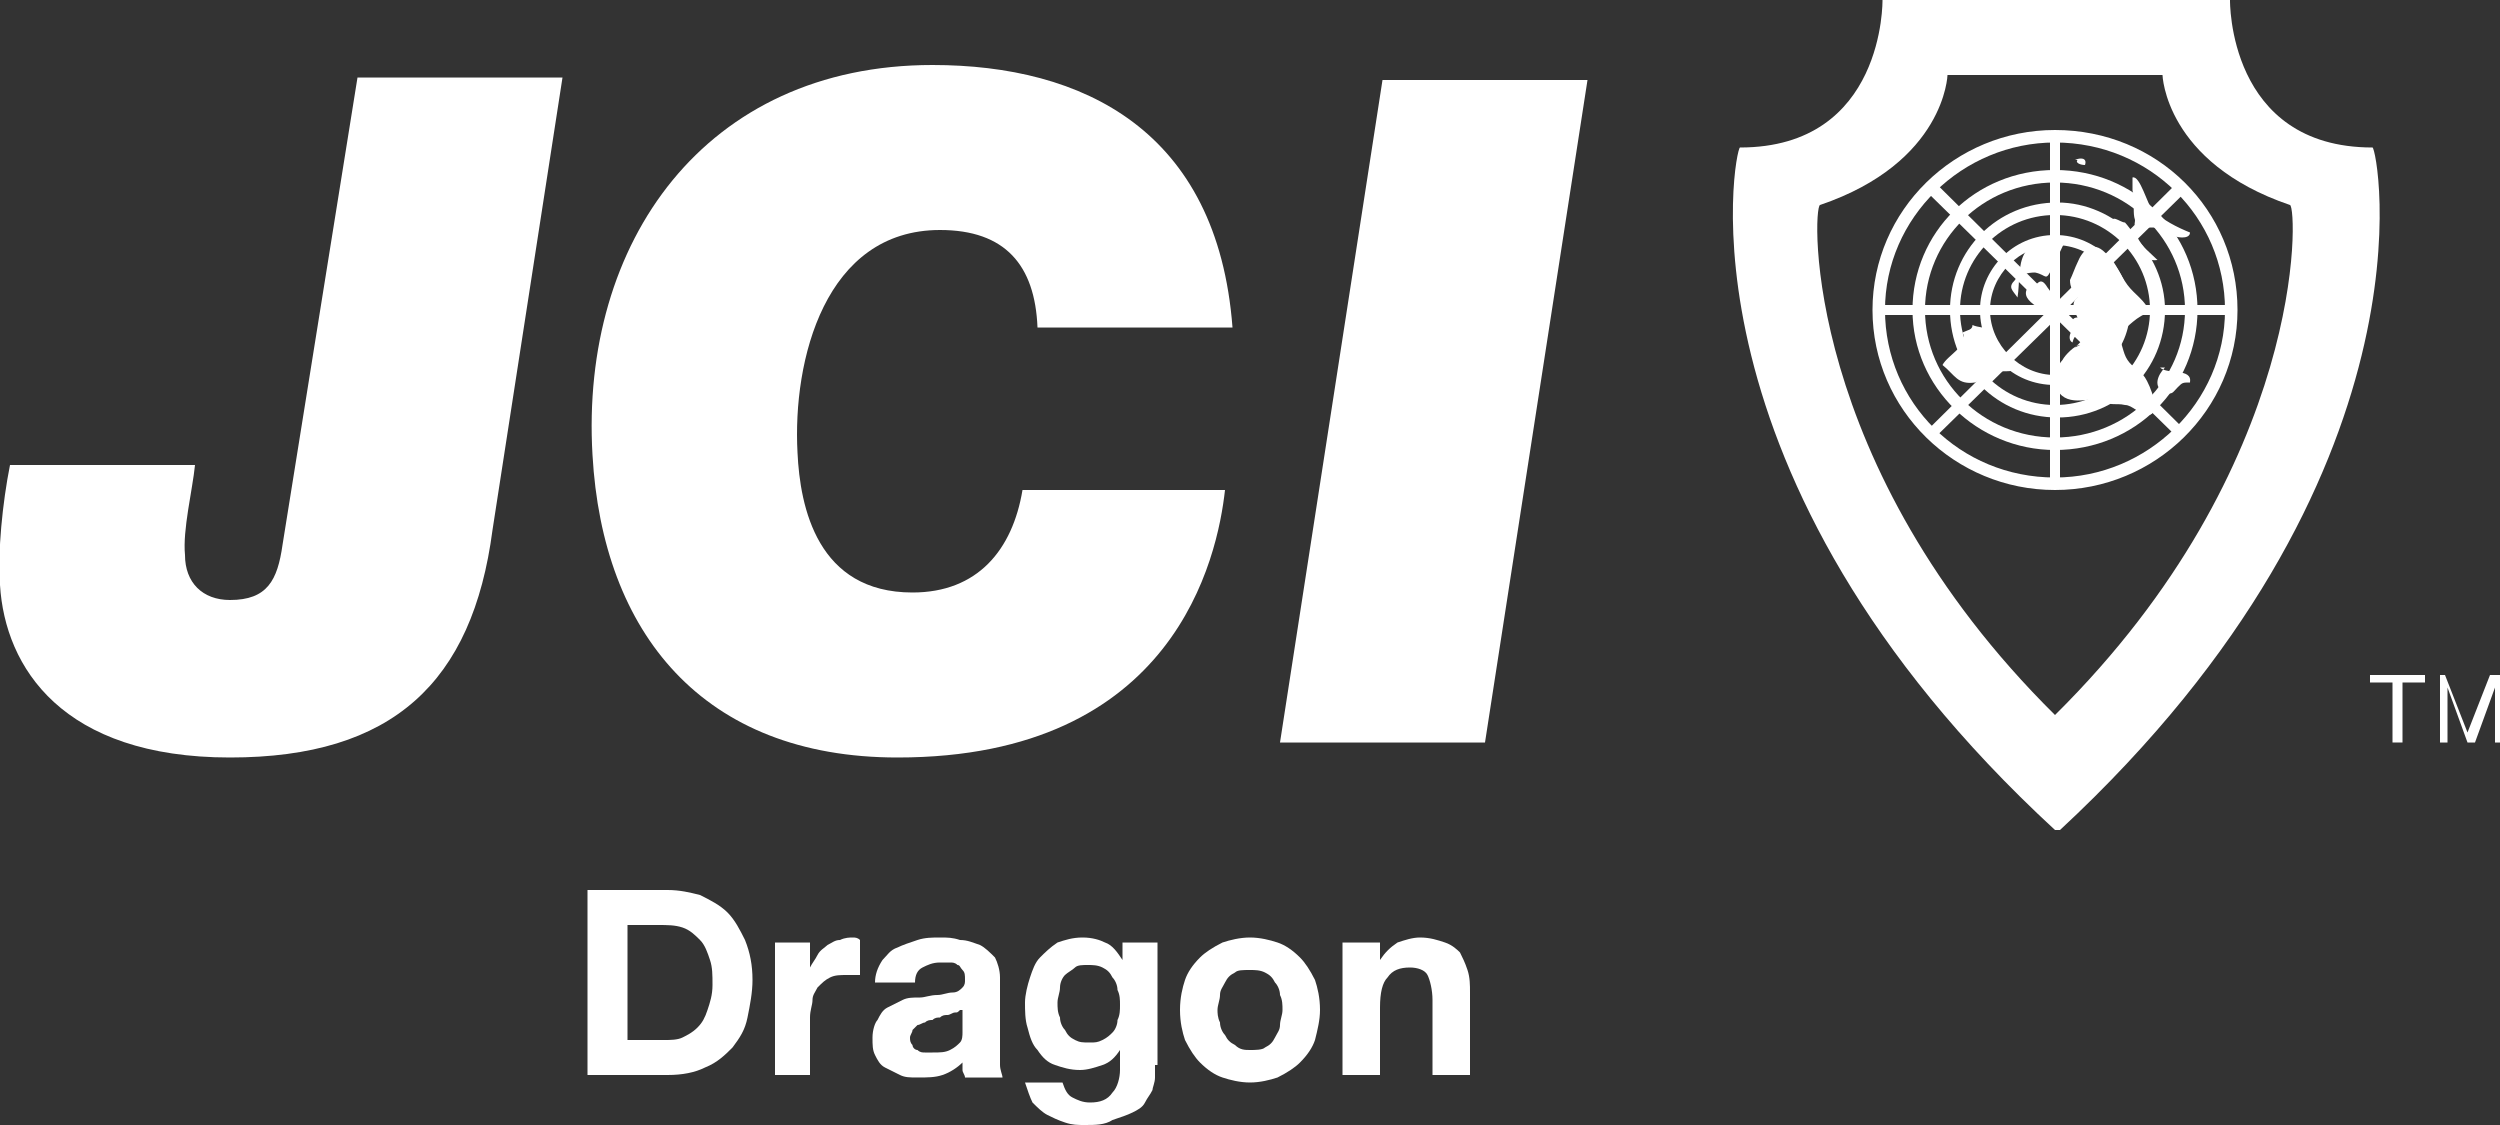 <?xml version="1.0" encoding="utf-8"?>
<!-- Generator: Adobe Illustrator 18.1.1, SVG Export Plug-In . SVG Version: 6.00 Build 0)  -->
<svg version="1.1" id="圖層_1" xmlns="http://www.w3.org/2000/svg" xmlns:xlink="http://www.w3.org/1999/xlink" x="0px" y="0px"
	 viewBox="0 0 100 45" enable-background="new 0 0 100 45" xml:space="preserve">
<rect x="0" y="0" width="100" height="45" fill="#333333" stroke="none"/>
<g>
	<g>
		<path fill="#FFFFFF" d="M23.5,35.6h3.2c0.5,0,0.9,0.1,1.3,0.2c0.4,0.2,0.8,0.4,1.1,0.7c0.3,0.3,0.5,0.7,0.7,1.1
			c0.2,0.5,0.3,1,0.3,1.6c0,0.5-0.1,1-0.2,1.5c-0.1,0.5-0.3,0.8-0.6,1.2c-0.3,0.3-0.6,0.6-1.1,0.8c-0.4,0.2-0.9,0.3-1.5,0.3h-3.2
			V35.6z M25.1,41.6h1.5c0.2,0,0.5,0,0.7-0.1c0.2-0.1,0.4-0.2,0.6-0.4c0.2-0.2,0.3-0.4,0.4-0.7c0.1-0.3,0.2-0.6,0.2-1
			c0-0.4,0-0.7-0.1-1c-0.1-0.3-0.2-0.6-0.4-0.8c-0.2-0.2-0.4-0.4-0.7-0.5C27,37,26.7,37,26.3,37h-1.2V41.6z"/>
		<path fill="#FFFFFF" d="M31,37.7h1.4v1h0c0.1-0.2,0.2-0.3,0.3-0.5s0.3-0.3,0.4-0.4c0.2-0.1,0.3-0.2,0.5-0.2
			c0.2-0.1,0.4-0.1,0.5-0.1c0.1,0,0.2,0,0.3,0.1v1.4c-0.1,0-0.2,0-0.2,0c-0.1,0-0.2,0-0.3,0c-0.3,0-0.5,0-0.7,0.1
			c-0.2,0.1-0.3,0.2-0.5,0.4c-0.1,0.2-0.2,0.3-0.2,0.5c0,0.2-0.1,0.4-0.1,0.7V43H31V37.7z"/>
		<path fill="#FFFFFF" d="M35,39.3c0-0.3,0.1-0.6,0.3-0.9c0.2-0.2,0.3-0.4,0.6-0.5c0.2-0.1,0.5-0.2,0.8-0.3c0.3-0.1,0.6-0.1,0.9-0.1
			c0.3,0,0.5,0,0.8,0.1c0.3,0,0.5,0.1,0.8,0.2c0.2,0.1,0.4,0.3,0.6,0.5c0.1,0.2,0.2,0.5,0.2,0.8v2.8c0,0.2,0,0.5,0,0.7
			c0,0.2,0.1,0.4,0.1,0.5h-1.5c0-0.1-0.1-0.2-0.1-0.3c0-0.1,0-0.2,0-0.3c-0.2,0.2-0.5,0.4-0.8,0.5c-0.3,0.1-0.6,0.1-1,0.1
			c-0.3,0-0.5,0-0.7-0.1c-0.2-0.1-0.4-0.2-0.6-0.3c-0.2-0.1-0.3-0.3-0.4-0.5c-0.1-0.2-0.1-0.4-0.1-0.7c0-0.3,0.1-0.6,0.2-0.7
			c0.1-0.2,0.2-0.4,0.4-0.5c0.2-0.1,0.4-0.2,0.6-0.3c0.2-0.1,0.4-0.1,0.7-0.1c0.2,0,0.4-0.1,0.7-0.1c0.2,0,0.4-0.1,0.6-0.1
			c0.2,0,0.3-0.1,0.4-0.2c0.1-0.1,0.1-0.2,0.1-0.3c0-0.2,0-0.3-0.1-0.4c-0.1-0.1-0.1-0.2-0.2-0.2c-0.1-0.1-0.2-0.1-0.3-0.1
			c-0.1,0-0.2,0-0.4,0c-0.3,0-0.5,0.1-0.7,0.2c-0.2,0.1-0.3,0.3-0.3,0.6H35z M38.4,40.4c-0.1,0.1-0.1,0.1-0.2,0.1
			c-0.1,0-0.2,0.1-0.3,0.1c-0.1,0-0.2,0-0.3,0.1c-0.1,0-0.2,0-0.3,0.1c-0.1,0-0.2,0-0.3,0.1c-0.1,0-0.2,0.1-0.3,0.1
			c-0.1,0.1-0.1,0.1-0.2,0.2c0,0.1-0.1,0.2-0.1,0.3c0,0.1,0,0.2,0.1,0.3c0,0.1,0.1,0.2,0.2,0.2c0.1,0.1,0.2,0.1,0.3,0.1
			c0.1,0,0.2,0,0.3,0c0.3,0,0.5,0,0.7-0.1c0.2-0.1,0.3-0.2,0.4-0.3c0.1-0.1,0.1-0.3,0.1-0.4c0-0.1,0-0.2,0-0.3V40.4z"/>
		<path fill="#FFFFFF" d="M46.2,42.6c0,0.1,0,0.3,0,0.5c0,0.2-0.1,0.4-0.1,0.5c-0.1,0.2-0.2,0.3-0.3,0.5c-0.1,0.2-0.3,0.3-0.5,0.4
			c-0.2,0.1-0.5,0.2-0.8,0.3C44.2,45,43.8,45,43.4,45c-0.3,0-0.5,0-0.8-0.1c-0.3-0.1-0.5-0.2-0.7-0.3c-0.2-0.1-0.4-0.3-0.6-0.5
			c-0.1-0.2-0.2-0.5-0.3-0.8h1.5c0.1,0.3,0.2,0.5,0.4,0.6c0.2,0.1,0.4,0.2,0.7,0.2c0.4,0,0.7-0.1,0.9-0.4c0.2-0.2,0.3-0.6,0.3-0.9
			V42h0c-0.2,0.3-0.4,0.5-0.7,0.6c-0.3,0.1-0.6,0.2-0.9,0.2c-0.4,0-0.7-0.1-1-0.2c-0.3-0.1-0.5-0.3-0.7-0.6
			c-0.2-0.2-0.3-0.5-0.4-0.9c-0.1-0.3-0.1-0.7-0.1-1c0-0.3,0.1-0.7,0.2-1c0.1-0.3,0.2-0.6,0.4-0.8c0.2-0.2,0.4-0.4,0.7-0.6
			c0.3-0.1,0.6-0.2,1-0.2c0.4,0,0.7,0.1,0.9,0.2c0.3,0.1,0.5,0.4,0.7,0.7h0v-0.7h1.4V42.6z M44.1,41.6c0.2-0.1,0.3-0.2,0.4-0.3
			c0.1-0.1,0.2-0.3,0.2-0.5c0.1-0.2,0.1-0.4,0.1-0.6c0-0.2,0-0.4-0.1-0.6c0-0.2-0.1-0.4-0.2-0.5c-0.1-0.2-0.2-0.3-0.4-0.4
			c-0.2-0.1-0.4-0.1-0.6-0.1c-0.2,0-0.4,0-0.5,0.1c-0.1,0.1-0.3,0.2-0.4,0.3c-0.1,0.1-0.2,0.3-0.2,0.5c0,0.2-0.1,0.4-0.1,0.6
			c0,0.2,0,0.4,0.1,0.6c0,0.2,0.1,0.4,0.2,0.5c0.1,0.2,0.2,0.3,0.4,0.4c0.2,0.1,0.3,0.1,0.6,0.1C43.8,41.7,43.9,41.7,44.1,41.6z"/>
		<path fill="#FFFFFF" d="M47.4,39.2c0.1-0.3,0.3-0.6,0.6-0.9c0.2-0.2,0.5-0.4,0.9-0.6c0.3-0.1,0.7-0.2,1.1-0.2
			c0.4,0,0.8,0.1,1.1,0.2c0.3,0.1,0.6,0.3,0.9,0.6c0.2,0.2,0.4,0.5,0.6,0.9c0.1,0.3,0.2,0.7,0.2,1.2c0,0.4-0.1,0.8-0.2,1.2
			c-0.1,0.3-0.3,0.6-0.6,0.9c-0.2,0.2-0.5,0.4-0.9,0.6c-0.3,0.1-0.7,0.2-1.1,0.2c-0.4,0-0.8-0.1-1.1-0.2c-0.3-0.1-0.6-0.3-0.9-0.6
			c-0.2-0.2-0.4-0.5-0.6-0.9c-0.1-0.3-0.2-0.7-0.2-1.2C47.2,39.9,47.3,39.5,47.4,39.2z M48.8,40.9c0,0.2,0.1,0.4,0.2,0.5
			c0.1,0.2,0.2,0.3,0.4,0.4C49.6,42,49.8,42,50,42c0.2,0,0.5,0,0.6-0.1c0.2-0.1,0.3-0.2,0.4-0.4c0.1-0.2,0.2-0.3,0.2-0.5
			c0-0.2,0.1-0.4,0.1-0.6c0-0.2,0-0.4-0.1-0.6c0-0.2-0.1-0.4-0.2-0.5c-0.1-0.2-0.2-0.3-0.4-0.4c-0.2-0.1-0.4-0.1-0.6-0.1
			c-0.3,0-0.5,0-0.6,0.1c-0.2,0.1-0.3,0.2-0.4,0.4c-0.1,0.2-0.2,0.3-0.2,0.5c0,0.2-0.1,0.4-0.1,0.6C48.7,40.5,48.7,40.7,48.8,40.9z"
			/>
		<path fill="#FFFFFF" d="M53.8,37.7h1.4v0.7h0c0.2-0.3,0.4-0.5,0.7-0.7c0.3-0.1,0.6-0.2,0.9-0.2c0.4,0,0.7,0.1,1,0.2
			c0.3,0.1,0.5,0.3,0.6,0.4c0.1,0.2,0.2,0.4,0.3,0.7c0.1,0.3,0.1,0.6,0.1,0.9V43h-1.5v-3c0-0.4-0.1-0.8-0.2-1
			c-0.1-0.2-0.4-0.3-0.7-0.3c-0.4,0-0.7,0.1-0.9,0.4c-0.2,0.2-0.3,0.6-0.3,1.2V43h-1.5V37.7z"/>
	</g>
	<g>
		<path fill-rule="evenodd" clip-rule="evenodd" fill="#FFFFFF" d="M82.2,33.2C66.8,19,69.4,5.9,69.6,5.9c5.8,0,5.7-5.9,5.7-5.9h6.9
			h0.1h6.9c0,0-0.1,5.9,5.7,5.9c0.2,0,2.8,13.1-12.5,27.3H82.2z M82.2,28.6c-10.1-10-9.7-20.3-9.4-20.4c5-1.7,5.1-5.2,5.1-5.2h4.3h0
			h4.3c0,0,0.1,3.5,5.1,5.2C91.9,8.3,92.3,18.6,82.2,28.6L82.2,28.6z"/>
		<path fill-rule="evenodd" clip-rule="evenodd" fill="#FFFFFF" d="M85.2,12.4c0,1.6-1.3,3-3,3c-1.7,0-3-1.3-3-3c0-1.6,1.3-3,3-3
			C83.9,9.4,85.2,10.8,85.2,12.4z M82.2,9.8c-1.4,0-2.6,1.2-2.6,2.6c0,1.4,1.2,2.6,2.6,2.6c1.4,0,2.6-1.2,2.6-2.6
			C84.8,11,83.7,9.8,82.2,9.8z"/>
		<path fill-rule="evenodd" clip-rule="evenodd" fill="#FFFFFF" d="M86.6,12.4c0,2.4-1.9,4.3-4.3,4.3c-2.4,0-4.3-1.9-4.3-4.3
			c0-2.4,1.9-4.3,4.3-4.3C84.6,8.1,86.6,10.1,86.6,12.4z M82.2,8.6c-2.1,0-3.8,1.7-3.8,3.8c0,2.1,1.7,3.8,3.8,3.8
			c2.1,0,3.8-1.7,3.8-3.8C86,10.3,84.3,8.6,82.2,8.6z"/>
		<path fill-rule="evenodd" clip-rule="evenodd" fill="#FFFFFF" d="M87.9,12.4c0,3.1-2.5,5.6-5.7,5.6c-3.1,0-5.7-2.5-5.7-5.6
			c0-3.1,2.5-5.6,5.7-5.6C85.4,6.8,87.9,9.3,87.9,12.4z M82.2,7.3c-2.9,0-5.2,2.3-5.2,5.1c0,2.8,2.3,5.1,5.2,5.1
			c2.9,0,5.2-2.3,5.2-5.1C87.4,9.6,85.1,7.3,82.2,7.3z"/>
		<path fill-rule="evenodd" clip-rule="evenodd" fill="#FFFFFF" d="M89.5,12.4c0,4-3.3,7.2-7.3,7.2c-4,0-7.3-3.2-7.3-7.2
			c0-4,3.3-7.2,7.3-7.2C86.3,5.2,89.5,8.4,89.5,12.4z M82.2,5.7c-3.7,0-6.8,3-6.8,6.7c0,3.7,3,6.7,6.8,6.7c3.7,0,6.8-3,6.8-6.7
			C89,8.7,86,5.7,82.2,5.7z"/>
		<rect x="75.2" y="12.2" fill-rule="evenodd" clip-rule="evenodd" fill="#FFFFFF" width="14.1" height="0.4"/>
		<rect x="82" y="5.5" fill-rule="evenodd" clip-rule="evenodd" fill="#FFFFFF" width="0.4" height="14"/>
		<polygon fill-rule="evenodd" clip-rule="evenodd" fill="#FFFFFF" points="87.4,7.7 77.4,17.5 77.1,17.2 87.1,7.3 		"/>
		<polygon fill-rule="evenodd" clip-rule="evenodd" fill="#FFFFFF" points="77.4,7.3 87.4,17.2 87.1,17.5 77.1,7.7 		"/>
		<path fill="#FFFFFF" d="M19.7,21.2c-0.8,6.1-4,9.1-10.5,9.1c-6.7,0-9-3.6-9.2-6.9c-0.1-1.3,0.1-3.3,0.4-4.8h7.4
			c-0.1,1-0.5,2.6-0.4,3.6C7.4,23.3,8.1,24,9.2,24c1.5,0,1.9-0.8,2.1-2.2l3-18.7h8.2L19.7,21.2z"/>
		<path fill="#FFFFFF" d="M49,19.6c-0.3,2.7-2,10.7-13.1,10.7c-7.8,0-11.8-5-12.2-12.1C23.2,9.7,28.2,2.6,37.3,2.6
			c6,0,11.4,2.6,12,10.5h-7.8c-0.1-2.5-1.3-3.9-3.9-3.9c-4.6,0-5.9,5.2-5.7,8.9c0.1,2.2,0.8,5.6,4.6,5.6c2.6,0,4-1.7,4.4-4.1H49z"/>
		<path fill="#FFFFFF" d="M55.3,3.2h8.2l-4.1,26.5h-8.2L55.3,3.2z"/>
		<path fill-rule="evenodd" clip-rule="evenodd" fill="#FFFFFF" d="M85.5,8.1c-0.1-0.2-0.2-0.4-0.2-0.5c0-0.2,0-0.3,0-0.5
			c0.3-0.1,0.6,1.1,0.8,1.3c0.4,0.4,1,0.7,1.5,0.9c0,0.3-0.6,0.2-0.7,0.1c-0.3-0.2-0.4-0.3-0.8-0.3c-0.1,0-0.4,0-0.5,0
			C85.3,9,85.4,9,85.4,8.8c-0.1-0.3,0-0.6-0.1-0.9"/>
		<path fill-rule="evenodd" clip-rule="evenodd" fill="#FFFFFF" d="M83.1,6.4c-0.1,0.1,0.1,0.2,0.3,0.2c0.1-0.3-0.2-0.3-0.4-0.2
			C83,6.4,83,6.4,83.1,6.4"/>
		<path fill-rule="evenodd" clip-rule="evenodd" fill="#FFFFFF" d="M85,8.9c-0.2,0-0.6-0.4-0.5,0.1c0,0.2,0.4,0.4,0.5,0.5
			c0.4,0.3,0.7,1,1.3,0.9c-0.3-0.3-0.6-0.5-0.8-0.9C85.3,9.3,85.1,9,85,8.9"/>
		<path fill-rule="evenodd" clip-rule="evenodd" fill="#FFFFFF" d="M83.2,13.8c-0.2,0-0.6,0.4-0.7,0.6c-0.2,0.2-0.3,0.6-0.3,0.9
			c0.2,1,1.2,0.7,1.9,0.6c0.2,0.4,0.5,0.2,0.9,0.3c0.3,0,0.6,0.4,0.9,0.4c0.6,0,0.1-1.2-0.1-1.5c-0.2-0.3-0.5-0.4-0.7-0.7
			c-0.2-0.3-0.2-0.7-0.4-1c-0.3-0.6-1.2-0.1-1.5,0.3c-0.1,0.1-0.1,0.1-0.2,0.2"/>
		<path fill-rule="evenodd" clip-rule="evenodd" fill="#FFFFFF" d="M86.6,14.7c-0.3,0.3-0.5,0.8,0,1c0.3,0.1,0.3,0,0.5-0.2
			c0.2-0.2,0.2-0.2,0.5-0.2c0.1-0.6-0.9-0.3-1.2-0.6"/>
		<path fill-rule="evenodd" clip-rule="evenodd" fill="#FFFFFF" d="M84.7,13.4c0.4-0.3,0.8-0.8,1.3-0.9c-0.2-0.5-0.6-0.7-0.9-1.1
			c-0.3-0.4-0.5-1-0.9-1.3c-0.5-0.5-0.9-0.1-1.1,0.4c-0.1,0.2-0.2,0.5-0.3,0.7c0,0.3,0.1,0.4,0.3,0.7c-0.3,0.2-0.1,0.6,0,0.8
			c-0.3,0-0.2,0.3-0.2,0.5c-0.1,0.1-0.2,0.4,0,0.5c0.1-0.4,0.2-0.2,0.3-0.1c0,0,0.1,0.1,0.1,0.1c0.1,0,0.3,0,0.4,0"/>
		<path fill-rule="evenodd" clip-rule="evenodd" fill="#FFFFFF" d="M78.9,13c0.2,0.1,0.6,0.1,0.7,0.2c0.2,0.1,0.3,0.5,0.4,0.7
			c0.3,0.3,0.7,0.4,0.6,0.9c-0.3,0.1-0.5,0-0.8,0.1c-0.1,0,0,0.1-0.1,0.2c-0.2,0.1-0.5,0.1-0.7,0.2c-0.7,0.1-0.8-0.3-1.3-0.7
			c0.2-0.4,1.1-0.8,0.8-1.3C78.7,13.2,78.9,13.2,78.9,13"/>
		<path fill-rule="evenodd" clip-rule="evenodd" fill="#FFFFFF" d="M80.7,11.9c0.1-0.6,0-1.3,0.3-1.8c0.2-0.4,1.3-0.7,1.7-0.5
			c-0.1-0.1-0.5,1-0.6,1.1c-0.3,0.6-0.2,0.3-0.7,0.2c-0.3,0-0.7,0.1-0.8,0.3C80.3,11.5,80.5,11.6,80.7,11.9z"/>
		<path fill-rule="evenodd" clip-rule="evenodd" fill="#FFFFFF" d="M81.2,11.4c-0.6,0.6,0.6,1,1,1.3c0.3-0.4,0-0.8-0.3-1.2
			c-0.3-0.5-0.4-0.1-0.7,0.1c0,0,0,0,0,0.1"/>
	</g>
	<g>
		<path fill="#FFFFFF" d="M95.7,27.3h-0.9V27H97v0.3h-0.9v2.4h-0.4V27.3z"/>
		<path fill="#FFFFFF" d="M97.3,27h0.5l0.9,2.3l0.9-2.3h0.5v2.7h-0.3v-2.2h0l-0.8,2.2h-0.3l-0.8-2.2h0v2.2h-0.3V27z"/>
	</g>
</g>
</svg>
